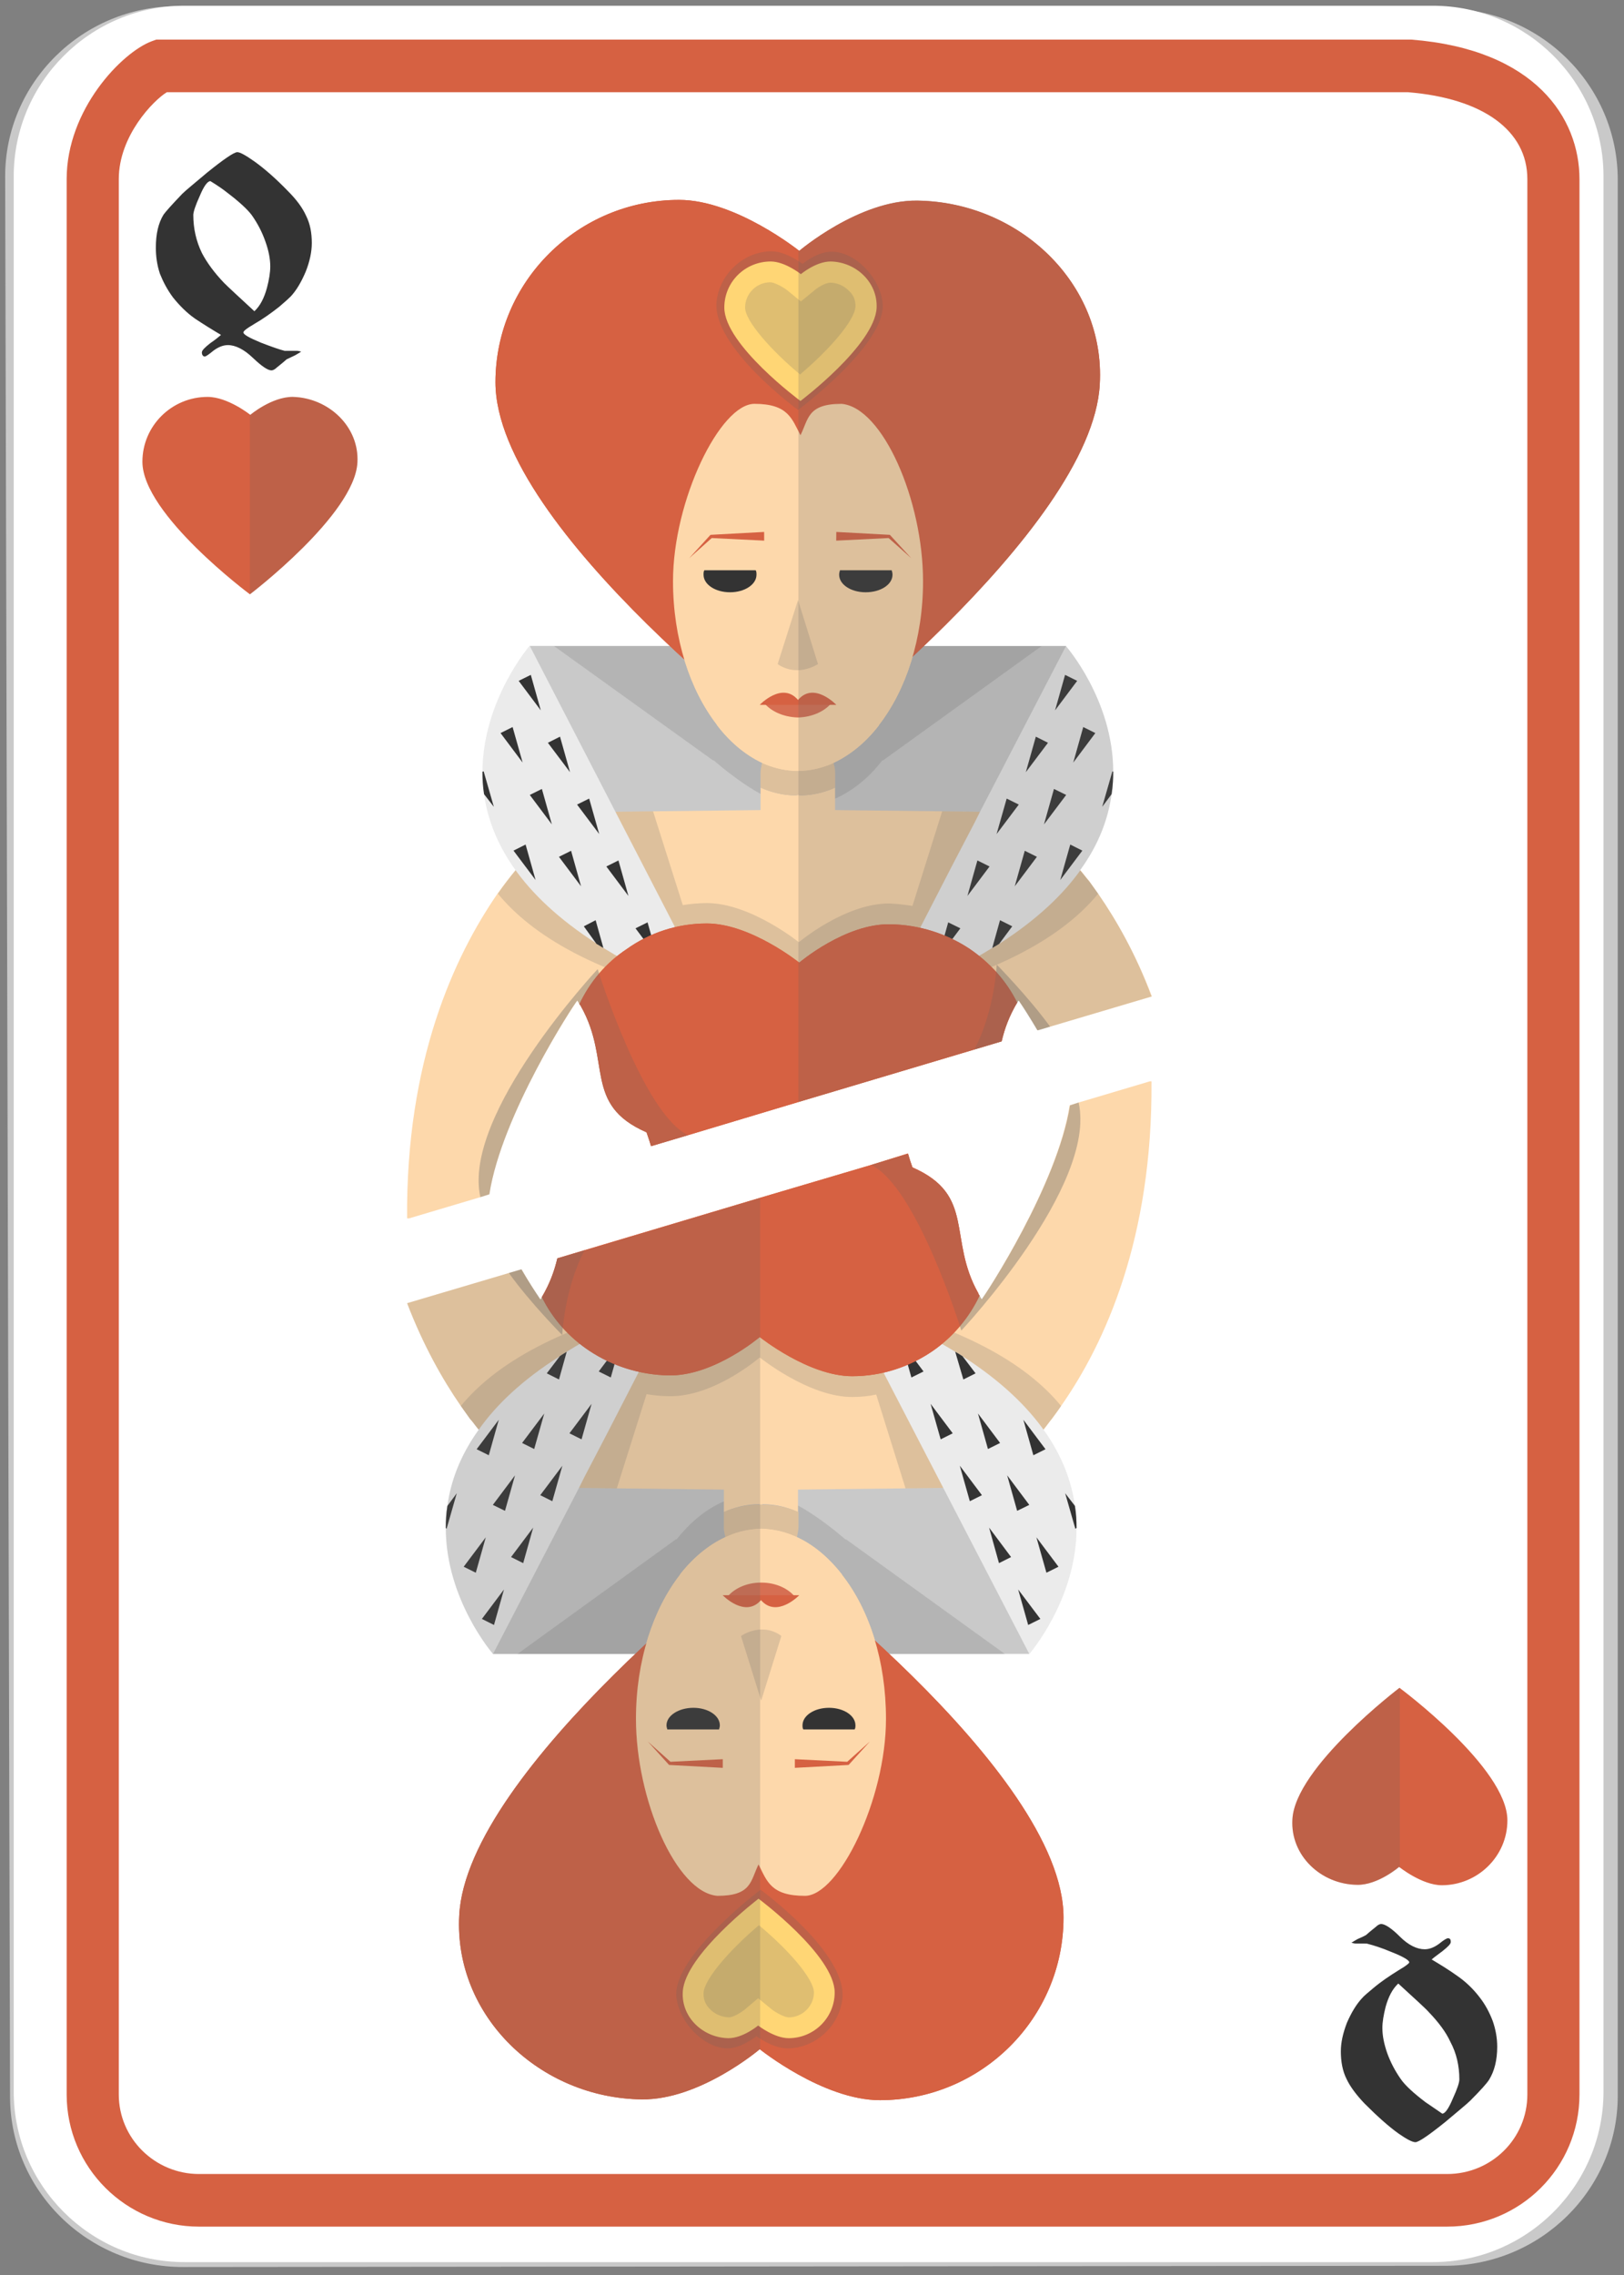 <?xml version="1.0"?>
<svg width="40" height="56" xmlns="http://www.w3.org/2000/svg" xmlns:svg="http://www.w3.org/2000/svg" enable-background="new 0 0 450 450" version="1.1" xml:space="preserve">
 <rect width="100%" height="100%" fill="#808080" stroke="none"/>
 <g class="layer">
  <title>Layer 1</title>
  <g id="svg_955" transform="translate(0.005, 0.019) scale(1.003, 1.004) translate(-0.005, -0.019) translate(-18.879, -0.122) matrix(1, 0, 0, 1, -88.974, -120.827)">
   <g id="svg_956">
    <g id="svg_957">
     <g id="svg_958">
      <path d="m112.36,176.53c-2.34,0.01 -4.25,-1.86 -4.26,-4.16l-0.12,-47.08c-0.01,-2.31 1.9,-4.2 4.25,-4.19l31.11,0.06c2.34,0 4.24,1.88 4.24,4.2l0,46.97c0,2.29 -1.89,4.17 -4.23,4.17l-30.99,0.03z" fill="#C9C9C9" id="svg_959"/>
      <path d="m112.38,176.41c-2.31,0 -4.19,-1.88 -4.19,-4.18l0,-46.96c0,-2.3 1.88,-4.18 4.19,-4.18l30.66,0c2.31,0 4.19,1.88 4.19,4.18l0,46.96c0,2.3 -1.88,4.18 -4.19,4.18l-30.66,0z" fill="#FFFFFF" id="svg_960"/>
      <g id="svg_961">
       <path d="m143.39,175.54l-30.65,0c-1.79,0 -3.25,-1.45 -3.25,-3.24l0,-46.96c0,-1.71 1.36,-3.11 2.09,-3.38l0.11,-0.04l30.82,0c3.05,0.24 4.13,1.93 4.13,3.42l0,46.96c0,1.79 -1.45,3.24 -3.25,3.24zm-31.44,-52.33c-0.33,0.2 -1.18,1.07 -1.18,2.13l0,46.96c0,1.08 0.89,1.95 1.97,1.95l30.65,0c1.09,0 1.97,-0.87 1.97,-1.95l0,-46.96c0,-1.19 -1.09,-1.98 -2.93,-2.13l-30.48,0z" fill="#D66142" id="svg_962"/>
      </g>
      <g id="svg_963">
       <path d="m115.51,126.91c0,0.21 -0.05,0.45 -0.15,0.7c-0.11,0.26 -0.23,0.46 -0.37,0.61c-0.05,0.05 -0.15,0.14 -0.28,0.25c-0.19,0.15 -0.4,0.3 -0.61,0.42c-0.06,0.04 -0.1,0.06 -0.13,0.08c-0.09,0.06 -0.14,0.1 -0.14,0.13c0,0.05 0.14,0.13 0.43,0.25c0.26,0.1 0.46,0.17 0.58,0.2c0.02,0 0.05,0 0.09,0l0.11,0c0.03,0 0.07,0 0.1,0c0.03,0 0.07,0.01 0.11,0.02c-0.03,0.02 -0.08,0.05 -0.15,0.09c-0.07,0.03 -0.14,0.07 -0.21,0.1c-0.1,0.09 -0.18,0.15 -0.24,0.2c-0.05,0.05 -0.1,0.07 -0.13,0.07c-0.09,0 -0.24,-0.1 -0.46,-0.31c-0.21,-0.2 -0.42,-0.31 -0.61,-0.31c-0.12,0 -0.24,0.05 -0.36,0.14c-0.11,0.09 -0.18,0.14 -0.21,0.14c-0.04,0 -0.07,-0.04 -0.07,-0.1c0,-0.05 0.07,-0.12 0.21,-0.23c0.09,-0.06 0.18,-0.13 0.26,-0.2c-0.22,-0.13 -0.43,-0.26 -0.64,-0.4c-0.2,-0.14 -0.38,-0.32 -0.54,-0.52c-0.14,-0.19 -0.24,-0.38 -0.32,-0.58c-0.07,-0.21 -0.1,-0.42 -0.1,-0.64c0,-0.33 0.06,-0.6 0.19,-0.81c0.05,-0.07 0.2,-0.24 0.46,-0.51c0.08,-0.08 0.29,-0.25 0.61,-0.52c0.41,-0.33 0.66,-0.5 0.74,-0.5c0.07,0 0.21,0.08 0.41,0.22c0.24,0.17 0.52,0.41 0.84,0.74c0.2,0.2 0.35,0.4 0.44,0.6c0.1,0.2 0.14,0.42 0.14,0.67zm-1.02,0.57c0,-0.18 -0.04,-0.39 -0.12,-0.61c-0.08,-0.23 -0.19,-0.44 -0.33,-0.64c-0.11,-0.15 -0.32,-0.34 -0.61,-0.56c-0.1,-0.08 -0.23,-0.17 -0.41,-0.28c-0.07,0 -0.16,0.12 -0.26,0.36c-0.11,0.24 -0.16,0.4 -0.16,0.47c0,0.33 0.07,0.64 0.21,0.93c0.12,0.23 0.3,0.48 0.55,0.74c0.1,0.1 0.35,0.33 0.74,0.69c0.14,-0.13 0.24,-0.32 0.31,-0.58c0.05,-0.19 0.08,-0.37 0.08,-0.52z" fill="#333333" id="svg_964"/>
      </g>
      <g id="svg_965">
       <path d="m140.78,171.24c0,-0.21 0.05,-0.44 0.15,-0.7c0.11,-0.25 0.23,-0.45 0.37,-0.6c0.05,-0.06 0.15,-0.14 0.28,-0.25c0.19,-0.16 0.4,-0.3 0.61,-0.43c0.06,-0.04 0.1,-0.06 0.13,-0.08c0.09,-0.06 0.14,-0.1 0.14,-0.12c0,-0.05 -0.15,-0.14 -0.43,-0.25c-0.26,-0.11 -0.46,-0.17 -0.58,-0.2c-0.02,-0.01 -0.05,-0.01 -0.09,-0.01l-0.11,0c-0.03,0 -0.06,0 -0.1,0c-0.03,0 -0.07,-0.01 -0.11,-0.02c0.03,-0.02 0.08,-0.05 0.15,-0.09c0.07,-0.03 0.14,-0.06 0.21,-0.1c0.1,-0.09 0.18,-0.15 0.24,-0.2c0.05,-0.05 0.1,-0.07 0.13,-0.07c0.09,0 0.25,0.1 0.46,0.31c0.21,0.21 0.42,0.31 0.61,0.31c0.12,0 0.24,-0.05 0.36,-0.14c0.11,-0.09 0.18,-0.13 0.21,-0.13c0.05,0 0.07,0.03 0.07,0.09c0,0.05 -0.07,0.12 -0.21,0.23c-0.09,0.07 -0.18,0.13 -0.26,0.2c0.22,0.13 0.43,0.26 0.64,0.41c0.2,0.14 0.38,0.31 0.54,0.52c0.14,0.18 0.24,0.37 0.32,0.58c0.07,0.2 0.11,0.41 0.11,0.63c0,0.33 -0.07,0.6 -0.2,0.81c-0.05,0.08 -0.2,0.25 -0.46,0.51c-0.08,0.08 -0.29,0.25 -0.61,0.52c-0.41,0.33 -0.66,0.5 -0.74,0.5c-0.07,0 -0.21,-0.07 -0.41,-0.21c-0.24,-0.17 -0.52,-0.42 -0.84,-0.74c-0.2,-0.21 -0.35,-0.41 -0.44,-0.6c-0.1,-0.2 -0.14,-0.43 -0.14,-0.68zm1.02,-0.57c0,0.19 0.04,0.39 0.12,0.62c0.08,0.22 0.19,0.43 0.33,0.63c0.11,0.16 0.32,0.35 0.61,0.57c0.1,0.07 0.24,0.16 0.41,0.28c0.07,0 0.16,-0.13 0.26,-0.37c0.11,-0.24 0.16,-0.39 0.16,-0.47c0,-0.33 -0.07,-0.64 -0.22,-0.92c-0.11,-0.24 -0.29,-0.48 -0.54,-0.74c-0.1,-0.11 -0.35,-0.33 -0.74,-0.69c-0.14,0.13 -0.24,0.32 -0.31,0.57c-0.05,0.2 -0.08,0.37 -0.08,0.52z" fill="#333333" id="svg_966"/>
      </g>
     </g>
     <g id="svg_967">
      <g id="svg_968">
       <g id="svg_969">
        <g id="svg_970">
         <g id="svg_971">
          <polygon fill="#C9C9C9" id="svg_972" points="134.032,136.786 133.973,137.622 133.935,138.131 133.779,140.314 133.741,140.825           133.693,141.523 133.693,141.526 133.646,142.169 133.147,142.18 132.913,142.183 132.425,142.195 132.148,142.201           131.812,142.208 131.216,142.219 130.556,142.234 127.45,142.298 127.444,142.298 124.339,142.234 123.679,142.219           123.083,142.208 122.747,142.201 122.47,142.195 122.225,142.189 121.981,142.183 121.745,142.18 121.249,142.169           121.202,141.526 121.202,141.523 121.153,140.825 121.114,140.314 120.96,138.131 120.921,137.622 120.863,136.786                   "/>
          <path d="m133.43,136.79l-3.89,2.8l-0.02,0c-0.33,0.43 -0.73,0.75 -1.16,0.94c-0.27,0.11 -0.56,0.17 -0.85,0.17c-0.02,0 -0.04,0 -0.06,0c0,0 0,0 -0.01,0l0,-3.91l5.99,0z" fill="#616161" id="svg_973" opacity="0.2"/>
          <g id="svg_974">
           <path d="m136.14,145.38l-2.5,0.74l-0.24,0.07l-0.07,0.02c-0.19,-0.33 -0.35,-0.57 -0.42,-0.67c-0.02,-0.04 -0.04,-0.06 -0.05,-0.06c0,0 0,0.01 -0.01,0.01c-0.01,0.02 -0.01,0.03 -0.02,0.04c-0.2,0.34 -0.31,0.65 -0.38,0.95l-0.67,0.2l-4.33,1.29l-2.7,0.8l-0.91,0.28c-0.03,-0.11 -0.07,-0.23 -0.11,-0.34c-1.56,-0.68 -0.85,-1.75 -1.61,-3.09c-0.01,-0.02 -0.02,-0.04 -0.04,-0.05c-0.01,-0.03 -0.03,-0.06 -0.05,-0.09c-0.09,0.11 -1.86,2.8 -2.16,4.75l-0.22,0.07l-1.75,0.52l-0.05,0c-0.03,-3.85 1.15,-6.41 2.22,-7.96c0.08,-0.11 0.15,-0.21 0.23,-0.31c0.07,-0.09 0.14,-0.18 0.21,-0.26l0.01,-0.01c0,0 0,-0.01 0,-0.01c0.05,-0.06 0.1,-0.13 0.16,-0.18c0.05,-0.07 0.1,-0.13 0.15,-0.18c0.13,-0.15 0.26,-0.28 0.37,-0.39l0,0l0,0c0.03,-0.03 0.06,-0.05 0.09,-0.08c0.03,-0.03 0.05,-0.05 0.08,-0.07c0.02,-0.03 0.05,-0.05 0.07,-0.07c0.05,-0.05 0.09,-0.08 0.14,-0.12c0.17,-0.15 0.27,-0.22 0.27,-0.22l0.41,0.1l0.07,0.02l0.16,0.04l0.04,0.01l0.57,-0.03l0.87,-0.03l0.93,-0.04l2.55,-0.1l0,0l2.6,0.11l0.88,0.03l0.87,0.03l0.56,0.03l0.05,-0.01l0.16,-0.04l0.07,-0.02l0.4,-0.1c0,0 0.11,0.07 0.28,0.22c0.04,0.03 0.08,0.07 0.13,0.12c0.03,0.02 0.05,0.04 0.08,0.06c0.02,0.03 0.05,0.05 0.07,0.08c0.03,0.03 0.06,0.05 0.09,0.08l0,0c0.03,0.02 0.05,0.05 0.09,0.08c0.03,0.03 0.06,0.06 0.09,0.1c0.06,0.06 0.13,0.13 0.19,0.21c0.05,0.04 0.09,0.09 0.13,0.14c0.01,0.02 0.02,0.02 0.03,0.04c0.05,0.05 0.1,0.12 0.16,0.18c0,0 0,0.01 0,0.01l0,0c0.07,0.08 0.14,0.18 0.22,0.27c0.07,0.1 0.14,0.2 0.22,0.31c0.45,0.65 0.93,1.49 1.32,2.52z" fill="#FDD8AB" id="svg_975"/>
           <path d="m127.45,143.75l0.57,0l-0.26,2.06c-0.1,0 -0.21,0.01 -0.31,0.01l0,-2.07z" fill="#616161" id="svg_976" opacity="0.2"/>
          </g>
          <g id="svg_977">
           <g id="svg_978">
            <path d="m127.45,136.79l-5.99,0l3.9,2.8l0.02,0c0,0 1.24,1.11 2.01,1.11c0.02,0 0.04,0 0.06,0l0,-3.91z" fill="#616161" id="svg_979" opacity="0.2"/>
            <path d="m127.45,143.75l-0.57,0l0.25,2.06c0.11,0 0.21,0.01 0.32,0.01l0,-2.07z" fill="#616161" id="svg_980" opacity="0.2"/>
           </g>
           <path d="m125.36,145.48c-2.89,-0.64 -4.46,-1.62 -5.28,-2.62c0.6,-0.86 1.17,-1.4 1.5,-1.68l3.78,4.3z" fill="#616161" id="svg_981" opacity="0.2"/>
           <path d="m132.69,141.91c0,0.73 -0.28,1.42 -0.76,2c-0.39,0.49 -0.94,0.92 -1.58,1.24c-0.01,0 -0.01,0 -0.02,0.01c-0.25,0.12 -0.52,0.23 -0.8,0.32c-0.55,0.18 -1.14,0.29 -1.77,0.33c-0.03,0 -0.07,0 -0.1,0c-0.07,0.01 -0.14,0.01 -0.21,0.01c0,0 0,0 0,0c-0.07,0 -0.15,0 -0.21,-0.01c-0.04,0 -0.07,0 -0.11,0c-0.62,-0.04 -1.22,-0.15 -1.76,-0.33c-0.28,-0.09 -0.55,-0.2 -0.8,-0.32c-0.01,-0.01 -0.01,-0.01 -0.02,-0.01c-0.64,-0.32 -1.19,-0.75 -1.58,-1.23c-0.49,-0.59 -0.76,-1.27 -0.76,-2.01c0,-0.53 -0.12,-0.58 0.15,-1.05l1.54,-0.02l2.63,-0.03l0,-0.55c0.28,0.12 0.56,0.19 0.86,0.19c0.02,0 0.04,-0.01 0.06,-0.01c0,0 0,0 0,0c0.02,0 0.04,0.01 0.06,0.01c0.29,0 0.58,-0.07 0.85,-0.19l0,0.55l2.63,0.03l1.54,0.02c0.27,0.47 0.16,0.52 0.16,1.05z" fill="#FDD8AB" id="svg_982"/>
           <path d="m132.53,140.86l-1.54,-0.02l-0.73,2.32c-0.18,-0.03 -0.37,-0.05 -0.56,-0.06c-1.09,-0.01 -2.23,0.95 -2.23,0.95s-1.19,-0.96 -2.26,-0.96c-0.2,0 -0.4,0.02 -0.59,0.05l-0.73,-2.3l-1.53,0.02c-0.27,0.47 -0.16,0.52 -0.16,1.06c0,0.73 0.29,1.41 0.77,1.99c-0.01,0 -0.01,0 -0.01,0.01c0.03,0.04 0.07,0.07 0.11,0.11c0.05,0.06 0.11,0.13 0.17,0.19c0.07,0.07 0.15,0.14 0.23,0.21c0.05,0.04 0.1,0.08 0.15,0.13c0.1,0.08 0.21,0.15 0.32,0.23c0.04,0.02 0.07,0.05 0.11,0.08c0.16,0.1 0.32,0.19 0.49,0.28c0.01,0 0.01,0 0.02,0c0.25,0.12 0.52,0.24 0.8,0.32c0.55,0.18 1.14,0.3 1.77,0.33c0.03,0 0.07,0.01 0.1,0.01c0.07,0 0.14,0 0.21,0c0,0 0,0 0,0c0.08,0 0.15,0 0.21,0c0.04,0 0.07,-0.01 0.11,-0.01c0.62,-0.03 1.22,-0.15 1.76,-0.33c0.29,-0.08 0.55,-0.2 0.8,-0.32c0.01,0 0.02,0 0.02,0c0.17,-0.09 0.34,-0.18 0.5,-0.29c0.03,-0.01 0.05,-0.04 0.08,-0.06c0.12,-0.08 0.24,-0.16 0.35,-0.24c0.05,-0.05 0.1,-0.09 0.16,-0.14c0.07,-0.07 0.15,-0.13 0.22,-0.2c0.06,-0.07 0.12,-0.13 0.18,-0.2c0.03,-0.04 0.07,-0.07 0.1,-0.11c0,0 -0.01,0 -0.01,0c0.48,-0.59 0.76,-1.27 0.76,-2c0,-0.53 0.12,-0.58 -0.15,-1.05z" fill="#616161" id="svg_983" opacity="0.2"/>
           <path d="m128.36,139.9l0,0.36c-0.27,0.12 -0.56,0.19 -0.85,0.19c-0.02,0 -0.05,-0.01 -0.06,-0.01c-0.02,0 -0.04,0.01 -0.06,0.01c-0.3,0 -0.58,-0.07 -0.86,-0.19l0,-0.36c0,-0.08 0.02,-0.15 0.03,-0.21c0.01,-0.05 0.02,-0.1 0.05,-0.14c0.13,-0.32 0.44,-0.54 0.81,-0.54c0.01,0 0.02,0 0.03,0c0.01,0 0.01,0 0.02,0c0.34,0 0.63,0.19 0.78,0.47c0.03,0.06 0.07,0.13 0.08,0.21c0.02,0.06 0.03,0.13 0.03,0.21z" fill="#FDD8AB" id="svg_984"/>
          </g>
          <path d="m128.36,139.9l0,0.36c-0.27,0.12 -0.56,0.19 -0.85,0.19c-0.02,0 -0.05,-0.01 -0.06,-0.01c-0.02,0 -0.04,0.01 -0.06,0.01c-0.3,0 -0.58,-0.07 -0.86,-0.19l0,-0.36c0,-0.08 0.02,-0.15 0.03,-0.21c0.01,-0.05 0.02,-0.1 0.05,-0.14c0.34,0.17 0.65,0.3 0.78,0.3c0.01,0 0.04,0 0.05,0c0,0 0,0 0.01,0c0.02,0 0.04,0 0.06,0c0.11,0 0.41,-0.17 0.74,-0.37c0.03,0.06 0.07,0.13 0.08,0.2c0.02,0.07 0.03,0.14 0.03,0.22z" fill="#616161" id="svg_985" opacity="0.2"/>
          <path d="m134.82,142.86c-0.82,1 -2.4,1.98 -5.29,2.62l1.57,-1.78l0.09,-0.11l1.23,-1.39l0.26,-0.3l0.64,-0.72c0.04,0.04 0.08,0.08 0.13,0.12c0.02,0.02 0.05,0.05 0.07,0.07c0.03,0.02 0.06,0.05 0.09,0.07c0.02,0.03 0.05,0.05 0.08,0.08l0,0l0,0.01c0.03,0.02 0.06,0.05 0.09,0.08c0.03,0.03 0.06,0.06 0.09,0.09c0.06,0.07 0.13,0.14 0.19,0.21c0.05,0.05 0.09,0.09 0.13,0.15c0.01,0 0.02,0.02 0.03,0.02c0.05,0.06 0.1,0.13 0.16,0.19c0,0 0,0.01 0,0.01l0,0l0,0.01c0.07,0.08 0.14,0.17 0.21,0.26c0.08,0.1 0.15,0.2 0.23,0.31z" fill="#616161" id="svg_986" opacity="0.2"/>
          <path d="m135.19,139.87c0,0.18 -0.01,0.36 -0.04,0.55c-0.08,0.59 -0.31,1.23 -0.77,1.86l0,0.01c-0.43,0.6 -1.07,1.21 -1.99,1.8c-0.05,0.03 -0.11,0.07 -0.17,0.1c-0.53,0.33 -1.15,0.65 -1.87,0.96c-0.02,0.01 -0.03,0.01 -0.05,0.02c-0.01,0.01 -0.02,0.01 -0.03,0.02c-0.05,0.01 -0.09,0.03 -0.14,0.05c-0.12,0.05 -0.26,0.11 -0.4,0.16c-0.06,0.03 -0.13,0.05 -0.2,0.08l1.68,-3.26l0.58,-1.11l0.13,-0.26l2.11,-4.06c0,0 1.16,1.32 1.16,3.08z" fill="#EBEBEB" id="svg_987"/>
          <path d="m125.36,145.48c-1.07,-0.41 -1.96,-0.84 -2.69,-1.29c-0.06,-0.03 -0.11,-0.07 -0.17,-0.11c-1.87,-1.2 -2.6,-2.5 -2.76,-3.66c-0.03,-0.19 -0.04,-0.37 -0.04,-0.55c0.01,-1.76 1.16,-3.09 1.16,-3.09l4.5,8.7z" fill="#EBEBEB" id="svg_988"/>
          <g id="svg_989">
           <polygon fill="#333333" id="svg_990" points="121.579,141.956 122.122,142.679 121.877,141.808          "/>
           <polygon fill="#333333" id="svg_991" points="123.459,143.709 124.002,144.433 123.755,143.563          "/>
           <polygon fill="#333333" id="svg_992" points="120.59,137.642 121.133,138.365 120.888,137.495          "/>
           <polygon fill="#333333" id="svg_993" points="121.307,139.16 121.851,139.881 121.605,139.01          "/>
           <polygon fill="#333333" id="svg_994" points="122.024,140.675 122.568,141.398 122.321,140.528          "/>
           <polygon fill="#333333" id="svg_995" points="122.743,142.193 123.285,142.915 123.04,142.045          "/>
           <path d="m122.67,144.19c-0.06,-0.03 -0.11,-0.07 -0.17,-0.1l-0.31,-0.43l0.29,-0.15l0.19,0.68z" fill="#333333" id="svg_996"/>
           <polygon fill="#333333" id="svg_997" points="120.145,138.922 120.687,139.645 120.441,138.774          "/>
           <polygon fill="#333333" id="svg_998" points="120.863,140.439 121.405,141.161 121.16,140.292          "/>
           <path d="m119.98,140.73l-0.24,-0.31c-0.03,-0.19 -0.04,-0.37 -0.04,-0.55l0.03,-0.01l0.25,0.87z" fill="#333333" id="svg_999"/>
           <polygon fill="#333333" id="svg_1000" points="120.463,141.804 121.005,142.524 120.76,141.655          "/>
          </g>
          <g id="svg_1001">
           <polygon fill="#333333" id="svg_1002" points="133.316,141.956 132.772,142.679 133.018,141.808          "/>
           <polygon fill="#333333" id="svg_1003" points="131.436,143.709 130.895,144.433 131.138,143.563          "/>
           <polygon fill="#333333" id="svg_1004" points="134.305,137.642 133.762,138.365 134.008,137.495          "/>
           <polygon fill="#333333" id="svg_1005" points="133.588,139.16 133.044,139.881 133.29,139.01          "/>
           <polygon fill="#333333" id="svg_1006" points="132.871,140.675 132.326,141.398 132.574,140.528          "/>
           <polygon fill="#333333" id="svg_1007" points="132.153,142.193 131.61,142.915 131.855,142.045          "/>
           <path d="m132.22,144.19c0.06,-0.03 0.12,-0.07 0.17,-0.1l0.32,-0.43l-0.3,-0.15l-0.19,0.68z" fill="#333333" id="svg_1008"/>
           <polygon fill="#333333" id="svg_1009" points="134.751,138.922 134.209,139.645 134.454,138.774          "/>
           <polygon fill="#333333" id="svg_1010" points="134.035,140.439 133.49,141.161 133.735,140.292          "/>
           <path d="m135.19,139.87c0,0.18 -0.01,0.36 -0.04,0.55l-0.23,0.31l0.25,-0.87l0.02,0.01z" fill="#333333" id="svg_1011"/>
           <polygon fill="#333333" id="svg_1012" points="134.432,141.804 133.89,142.524 134.135,141.655          "/>
          </g>
         </g>
         <g id="svg_1013">
          <path d="m132.83,145.53c-0.2,0.34 -0.31,0.65 -0.38,0.95l-0.67,0.2l-4.33,1.29l-2.7,0.81l-0.91,0.27c-0.03,-0.11 -0.07,-0.22 -0.11,-0.34c-1.56,-0.68 -0.85,-1.74 -1.61,-3.09c-0.01,-0.02 -0.02,-0.04 -0.04,-0.05c0.26,-0.55 0.66,-1.02 1.16,-1.35c0.56,-0.4 1.24,-0.63 1.97,-0.63c1.07,0 2.27,0.96 2.27,0.96s1.13,-0.96 2.23,-0.94c0.71,0.01 1.39,0.23 1.95,0.6c0.5,0.34 0.91,0.79 1.17,1.32z" fill="#D66142" id="svg_1014"/>
          <path d="m134.86,130.37c-0.19,3.6 -7.41,9.08 -7.41,9.08s-7.43,-5.51 -7.43,-9.13c0,-2.47 2.03,-4.47 4.51,-4.47c1.39,0 2.95,1.25 2.95,1.25s1.47,-1.25 2.9,-1.23c2.49,0.03 4.62,2.02 4.48,4.5z" fill="#D66142" id="svg_1015"/>
          <g id="svg_1016">
           <path d="m124.75,148.78l-0.91,0.27c-0.03,-0.11 -0.07,-0.22 -0.11,-0.34c-1.62,-0.7 -0.8,-1.81 -1.7,-3.23c-0.1,0.11 -1.86,2.81 -2.16,4.75l-0.22,0.07c-0.46,-2.03 2.88,-5.59 2.88,-5.59s1.11,3.55 2.22,4.07z" fill="#616161" id="svg_1017" opacity="0.2"/>
           <path d="m133.64,146.12l-0.23,0.07l-0.08,0.02c-0.19,-0.32 -0.35,-0.57 -0.42,-0.67c-0.02,-0.03 -0.04,-0.06 -0.04,-0.06c-0.23,0.35 -0.35,0.69 -0.42,1l-0.67,0.2c0.5,-0.94 0.55,-2.08 0.55,-2.08s0.77,0.78 1.31,1.52z" fill="#616161" id="svg_1018" opacity="0.2"/>
          </g>
          <path d="m128.52,130.85c-0.84,0 -0.81,0.37 -1.01,0.77c-0.21,-0.4 -0.3,-0.77 -1.13,-0.77c-0.84,0 -2,2.36 -2,4.35c0,1.41 0.42,2.67 1.08,3.52c0,0.01 0,0.01 0.01,0.02c0,0 0,0 0,0l0,0c0.34,0.44 0.74,0.76 1.18,0.95c0.25,0.1 0.52,0.16 0.79,0.16l0,0c0,0 0,0 0.01,0l0,0l0,0c0.27,0 0.54,-0.06 0.79,-0.16c0.44,-0.19 0.85,-0.51 1.19,-0.95l0,0c0,0 0,0 0,0c0,0 0.01,-0.01 0.01,-0.02c0.66,-0.85 1.08,-2.11 1.08,-3.52c0,-1.99 -0.99,-4.26 -2,-4.35z" fill="#FDD8AB" id="svg_1019"/>
          <g id="svg_1020">
           <g id="svg_1021">
            <path d="m125.15,134.93c-0.02,0.03 -0.02,0.07 -0.02,0.11c0,0.24 0.29,0.43 0.65,0.43c0.36,0 0.65,-0.19 0.65,-0.43c0,-0.04 0,-0.08 -0.02,-0.11l-1.26,0z" fill="#333333" id="svg_1022"/>
           </g>
           <g id="svg_1023">
            <path d="m129.75,134.93c0.01,0.03 0.02,0.07 0.02,0.11c0,0.24 -0.29,0.43 -0.66,0.43c-0.36,0 -0.65,-0.19 -0.65,-0.43c0,-0.04 0.01,-0.08 0.02,-0.11l1.27,0z" fill="#333333" id="svg_1024"/>
           </g>
           <g id="svg_1025">
            <path d="m128.3,138.15l-0.85,0l0,0l-0.86,0c0.17,0.23 0.49,0.38 0.86,0.39l0,0c0,0 0,0 0,0l0,0l0,0c0.36,-0.01 0.68,-0.16 0.85,-0.39z" fill="#D66F53" id="svg_1026"/>
            <path d="m127.45,138.11c-0.39,-0.46 -0.94,0.12 -0.94,0.12l0.94,0l0,0l0.94,0c0,0 -0.55,-0.58 -0.94,-0.12z" fill="#D66142" id="svg_1027"/>
           </g>
           <path d="m127.45,135.66l0,-0.02l0,0.01l0,-0.01l0,0.02l-0.5,1.57c0,0 0.18,0.15 0.48,0.15c0.29,0 0.51,-0.15 0.51,-0.15l-0.49,-1.57z" fill="#616161" id="svg_1028" opacity="0.2"/>
           <polygon fill="#D66142" id="svg_1029" points="128.39,133.991 129.688,134.061 129.706,134.063 129.716,134.073 130.232,134.636            129.661,134.128 129.688,134.14 128.388,134.204          "/>
           <polygon fill="#D66142" id="svg_1030" points="126.619,134.204 125.32,134.14 125.345,134.128 124.776,134.636 125.29,134.073            125.302,134.063 125.318,134.061 126.618,133.991          "/>
          </g>
         </g>
         <g id="svg_1031">
          <path d="m132.83,145.53c-0.2,0.34 -0.31,0.65 -0.38,0.95l-0.67,0.2l-4.33,1.29l-2.7,0.81l-0.91,0.27c-0.03,-0.11 -0.07,-0.22 -0.11,-0.34c-1.56,-0.68 -0.85,-1.74 -1.61,-3.09c-0.01,-0.02 -0.02,-0.04 -0.04,-0.05c0.26,-0.55 0.66,-1.02 1.16,-1.35c0.56,-0.4 1.24,-0.63 1.97,-0.63c1.07,0 2.27,0.96 2.27,0.96s1.13,-0.96 2.23,-0.94c0.71,0.01 1.39,0.23 1.95,0.6c0.5,0.34 0.91,0.79 1.17,1.32z" fill="#D66142" id="svg_1032"/>
          <path d="m134.86,130.37c-0.19,3.6 -7.41,9.08 -7.41,9.08s-7.43,-5.51 -7.43,-9.13c0,-2.47 2.03,-4.47 4.51,-4.47c1.39,0 2.95,1.25 2.95,1.25s1.47,-1.25 2.9,-1.23c2.49,0.03 4.62,2.02 4.48,4.5z" fill="#D66142" id="svg_1033"/>
          <g id="svg_1034">
           <path d="m124.75,148.78l-0.91,0.27c-0.03,-0.11 -0.07,-0.22 -0.11,-0.34c-1.62,-0.7 -0.8,-1.81 -1.7,-3.23c-0.1,0.11 -1.86,2.81 -2.16,4.75l-0.22,0.07c-0.46,-2.03 2.88,-5.59 2.88,-5.59s1.11,3.55 2.22,4.07z" fill="#616161" id="svg_1035" opacity="0.2"/>
           <path d="m133.64,146.12l-0.23,0.07l-0.08,0.02c-0.19,-0.32 -0.35,-0.57 -0.42,-0.67c-0.02,-0.03 -0.04,-0.06 -0.04,-0.06c-0.23,0.35 -0.35,0.69 -0.42,1l-0.67,0.2c0.5,-0.94 0.55,-2.08 0.55,-2.08s0.77,0.78 1.31,1.52z" fill="#616161" id="svg_1036" opacity="0.2"/>
          </g>
          <path d="m128.52,130.85c-0.84,0 -0.81,0.37 -1.01,0.77c-0.21,-0.4 -0.3,-0.77 -1.13,-0.77c-0.84,0 -2,2.36 -2,4.35c0,1.41 0.42,2.67 1.08,3.52c0,0.01 0,0.01 0.01,0.02c0,0 0,0 0,0l0,0c0.34,0.44 0.74,0.76 1.18,0.95c0.25,0.1 0.52,0.16 0.79,0.16l0,0c0,0 0,0 0.01,0l0,0l0,0c0.27,0 0.54,-0.06 0.79,-0.16c0.44,-0.19 0.85,-0.51 1.19,-0.95l0,0c0,0 0,0 0,0c0,0 0.01,-0.01 0.01,-0.02c0.66,-0.85 1.08,-2.11 1.08,-3.52c0,-1.99 -0.99,-4.26 -2,-4.35z" fill="#FDD8AB" id="svg_1037"/>
          <g id="svg_1038">
           <g id="svg_1039">
            <path d="m125.15,134.93c-0.02,0.03 -0.02,0.07 -0.02,0.11c0,0.24 0.29,0.43 0.65,0.43c0.36,0 0.65,-0.19 0.65,-0.43c0,-0.04 0,-0.08 -0.02,-0.11l-1.26,0z" fill="#333333" id="svg_1040"/>
           </g>
           <g id="svg_1041">
            <path d="m129.75,134.93c0.01,0.03 0.02,0.07 0.02,0.11c0,0.24 -0.29,0.43 -0.66,0.43c-0.36,0 -0.65,-0.19 -0.65,-0.43c0,-0.04 0.01,-0.08 0.02,-0.11l1.27,0z" fill="#333333" id="svg_1042"/>
           </g>
           <g id="svg_1043">
            <path d="m128.3,138.15l-0.85,0l0,0l-0.86,0c0.17,0.23 0.49,0.38 0.86,0.39l0,0c0,0 0,0 0,0l0,0l0,0c0.36,-0.01 0.68,-0.16 0.85,-0.39z" fill="#D66F53" id="svg_1044"/>
            <path d="m127.45,138.11c-0.39,-0.46 -0.94,0.12 -0.94,0.12l0.94,0l0,0l0.94,0c0,0 -0.55,-0.58 -0.94,-0.12z" fill="#D66142" id="svg_1045"/>
           </g>
           <path d="m127.45,135.66l0,-0.02l0,0.01l0,-0.01l0,0.02l-0.5,1.57c0,0 0.18,0.15 0.48,0.15c0.29,0 0.51,-0.15 0.51,-0.15l-0.49,-1.57z" fill="#616161" id="svg_1046" opacity="0.2"/>
           <polygon fill="#D66142" id="svg_1047" points="128.39,133.991 129.688,134.061 129.706,134.063 129.716,134.073 130.232,134.636            129.661,134.128 129.688,134.14 128.388,134.204          "/>
           <polygon fill="#D66142" id="svg_1048" points="126.619,134.204 125.32,134.14 125.345,134.128 124.776,134.636 125.29,134.073            125.302,134.063 125.318,134.061 126.618,133.991          "/>
          </g>
         </g>
        </g>
        <path d="m128.35,130.88c0.05,-0.02 0.11,-0.03 0.17,-0.03c-0.06,0 -0.12,0.02 -0.17,0.03z" fill="#616161" id="svg_1049" opacity="0.2"/>
        <path d="m127.89,131.09c0,-0.01 0.01,-0.01 0.02,-0.02c-0.01,0.01 -0.02,0.01 -0.02,0.02z" fill="#616161" id="svg_1050" opacity="0.2"/>
        <path d="m128.03,131c0.01,-0.01 0.02,-0.01 0.03,-0.02c-0.01,0.01 -0.02,0.01 -0.03,0.02z" fill="#616161" id="svg_1051" opacity="0.2"/>
        <path d="m128.18,130.93c0.02,-0.01 0.04,-0.01 0.06,-0.02c-0.02,0.01 -0.04,0.01 -0.06,0.02z" fill="#616161" id="svg_1052" opacity="0.2"/>
        <g id="svg_1053">
         <path d="m129.53,128.41c0.06,1 -2.08,2.59 -2.08,2.59s-2.12,-1.55 -2,-2.66c0.08,-0.7 0.69,-1.23 1.35,-1.23c0.36,0 0.76,0.31 0.76,0.31s0.37,-0.31 0.72,-0.3c0.59,0 1.21,0.67 1.25,1.29z" fill="#616161" id="svg_1054" opacity="0.2"/>
         <path d="m129.38,128.5c-0.05,0.91 -1.87,2.28 -1.87,2.28s-1.87,-1.38 -1.87,-2.29c0,-0.63 0.51,-1.13 1.14,-1.13c0.35,0 0.74,0.31 0.74,0.31s0.37,-0.31 0.73,-0.31c0.62,0.01 1.16,0.51 1.13,1.14z" fill="#FFD675" id="svg_1055"/>
         <path d="m127.5,130.13c-0.7,-0.58 -1.35,-1.31 -1.35,-1.64c0,-0.34 0.28,-0.62 0.62,-0.62c0.1,0 0.32,0.12 0.42,0.2l0.33,0.27l0.33,-0.27c0.09,-0.08 0.28,-0.19 0.39,-0.19c0.18,0 0.35,0.08 0.47,0.21c0.08,0.07 0.16,0.2 0.15,0.38c-0.02,0.35 -0.67,1.08 -1.36,1.66z" fill="#616161" id="svg_1056" opacity="0.2"/>
        </g>
        <path d="m134.82,142.86c-0.08,-0.11 -0.15,-0.21 -0.22,-0.31c-0.03,-0.03 -0.05,-0.06 -0.08,-0.09c-0.05,-0.06 -0.09,-0.12 -0.14,-0.17l0,-0.01c0.46,-0.63 0.69,-1.27 0.77,-1.86c0.03,-0.19 0.04,-0.37 0.04,-0.55c0,-1.76 -1.16,-3.08 -1.16,-3.08l-3.49,0c1.99,-1.89 4.22,-4.44 4.32,-6.42c0.14,-2.48 -1.99,-4.47 -4.48,-4.51c-1.43,-0.02 -2.9,1.24 -2.9,1.24s-0.01,-0.01 -0.02,-0.01l0,20.88l4.32,-1.29l0.54,-0.16l0.13,-0.04l0,0l0,0c0,-0.01 0,-0.02 0.01,-0.04c0.07,-0.3 0.19,-0.62 0.4,-0.96c0,0 0.01,0 0.01,0.01c0.01,0.01 0.02,0.02 0.04,0.05c0.07,0.1 0.22,0.35 0.42,0.67l0,0l0.01,0l0.06,-0.02l0.1,-0.03l0.14,-0.04l2.49,-0.74c-0.38,-1.03 -0.86,-1.87 -1.31,-2.52z" fill="#616161" id="svg_1057" opacity="0.2"/>
       </g>
      </g>
      <g id="svg_1058">
       <g id="svg_1059">
        <g id="svg_1060">
         <g id="svg_1061">
          <polygon fill="#C9C9C9" id="svg_1062" points="119.957,161.498 120.017,160.662 120.058,160.151 120.21,157.969 120.25,157.458           120.297,156.761 120.297,156.757 120.345,156.115 120.842,156.104 121.077,156.1 121.566,156.088 121.841,156.083           122.179,156.077 122.775,156.064 123.434,156.049 126.539,155.985 126.546,155.985 129.651,156.049 130.311,156.064           130.908,156.077 131.244,156.083 131.52,156.088 131.765,156.094 132.01,156.1 132.245,156.104 132.742,156.115           132.789,156.757 132.789,156.761 132.836,157.458 132.874,157.969 133.032,160.151 133.068,160.662 133.129,161.498                   "/>
          <path d="m120.56,161.5l3.89,-2.81l0.02,0c0.33,-0.42 0.73,-0.75 1.16,-0.93c0.27,-0.12 0.56,-0.18 0.85,-0.18c0.02,0 0.04,0 0.06,0c0,0 0,0 0.01,0l0,3.92l-5.99,0z" fill="#616161" id="svg_1063" opacity="0.2"/>
          <g id="svg_1064">
           <path d="m117.85,152.9l2.5,-0.74l0.24,-0.07l0.07,-0.02c0.19,0.33 0.35,0.57 0.42,0.68c0.03,0.03 0.04,0.05 0.05,0.06c0,-0.01 0,-0.02 0.01,-0.02c0.01,-0.01 0.01,-0.02 0.02,-0.04c0.2,-0.33 0.31,-0.65 0.38,-0.94l0.67,-0.2l4.33,-1.3l2.7,-0.8l0.91,-0.28c0.03,0.11 0.07,0.23 0.11,0.35c1.56,0.67 0.85,1.74 1.61,3.09c0.01,0.01 0.02,0.03 0.04,0.05c0.01,0.03 0.03,0.06 0.05,0.09c0.09,-0.12 1.86,-2.81 2.16,-4.76l0.22,-0.07l1.75,-0.52l0.04,0c0.03,3.85 -1.14,6.42 -2.22,7.96c-0.07,0.11 -0.15,0.21 -0.22,0.31c-0.08,0.09 -0.14,0.19 -0.21,0.27l-0.01,0c0,0 0,0.01 0,0.01c-0.05,0.06 -0.1,0.13 -0.16,0.18c-0.05,0.07 -0.1,0.13 -0.15,0.18c-0.14,0.15 -0.26,0.28 -0.37,0.39l0,0l0,0c-0.03,0.03 -0.06,0.05 -0.09,0.08c-0.03,0.03 -0.05,0.06 -0.08,0.08c-0.02,0.02 -0.05,0.04 -0.07,0.06c-0.05,0.05 -0.09,0.09 -0.14,0.12c-0.17,0.15 -0.27,0.22 -0.27,0.22l-0.41,-0.1l-0.07,-0.02l-0.16,-0.04l-0.05,-0.01l-0.56,0.03l-0.87,0.03l-0.93,0.04l-2.54,0.1l-0.01,0l-2.6,-0.1l-0.87,-0.04l-0.88,-0.03l-0.56,-0.03l-0.05,0.01l-0.15,0.04l-0.08,0.02l-0.4,0.1c0,0 -0.11,-0.07 -0.28,-0.22c-0.04,-0.03 -0.08,-0.07 -0.14,-0.11c-0.02,-0.03 -0.04,-0.05 -0.07,-0.07c-0.02,-0.02 -0.05,-0.05 -0.07,-0.08c-0.04,-0.03 -0.06,-0.05 -0.09,-0.08l-0.01,0c-0.02,-0.02 -0.05,-0.05 -0.08,-0.08c-0.03,-0.03 -0.06,-0.06 -0.09,-0.1c-0.06,-0.06 -0.13,-0.13 -0.19,-0.21c-0.05,-0.04 -0.09,-0.09 -0.14,-0.14c-0.01,-0.01 -0.01,-0.02 -0.02,-0.04c-0.05,-0.05 -0.1,-0.12 -0.16,-0.18c0,0 0,0 0,-0.01l0,0c-0.07,-0.08 -0.14,-0.18 -0.22,-0.27c-0.07,-0.1 -0.14,-0.2 -0.22,-0.31c-0.45,-0.65 -0.92,-1.48 -1.32,-2.52z" fill="#FDD8AB" id="svg_1065"/>
           <path d="m126.55,154.54l-0.58,0l0.26,-2.06c0.1,-0.01 0.21,-0.01 0.32,-0.01l0,2.07z" fill="#616161" id="svg_1066" opacity="0.2"/>
          </g>
          <g id="svg_1067">
           <g id="svg_1068">
            <path d="m126.54,161.5l5.99,0l-3.9,-2.81l-0.02,0c0,0 -1.24,-1.11 -2.01,-1.11c-0.02,0 -0.04,0 -0.06,0l0,3.92z" fill="#616161" id="svg_1069" opacity="0.2"/>
            <path d="m126.54,154.54l0.57,0l-0.25,-2.06c-0.11,-0.01 -0.21,-0.01 -0.32,-0.01l0,2.07z" fill="#616161" id="svg_1070" opacity="0.2"/>
           </g>
           <path d="m128.62,152.81c2.9,0.63 4.47,1.61 5.29,2.61c-0.6,0.86 -1.17,1.41 -1.49,1.68l-3.8,-4.29z" fill="#616161" id="svg_1071" opacity="0.2"/>
           <path d="m121.31,156.37c0,-0.73 0.27,-1.41 0.75,-2c0.4,-0.49 0.94,-0.92 1.58,-1.24c0.01,0 0.01,0 0.02,0c0.25,-0.12 0.52,-0.23 0.8,-0.32c0.55,-0.18 1.14,-0.3 1.77,-0.34c0.03,0 0.07,0 0.1,0c0.07,0 0.14,0 0.21,0c0,0 0,0 0,0c0.07,0 0.15,0 0.21,0c0.04,0 0.07,0 0.11,0c0.62,0.04 1.22,0.16 1.76,0.34c0.28,0.09 0.55,0.2 0.8,0.32c0.01,0 0.01,0 0.02,0c0.64,0.32 1.19,0.75 1.58,1.24c0.49,0.58 0.76,1.27 0.76,2c0,0.54 0.11,0.58 -0.15,1.05l-1.54,0.02l-2.64,0.03l0,0.55c-0.27,-0.12 -0.55,-0.19 -0.85,-0.19c-0.02,0 -0.04,0.01 -0.06,0.01c0,0 0,0 0,0c-0.02,0 -0.04,-0.01 -0.06,-0.01c-0.29,0 -0.58,0.07 -0.85,0.19l0,-0.55l-2.64,-0.03l-1.54,-0.02c-0.26,-0.47 -0.14,-0.51 -0.14,-1.05z" fill="#FDD8AB" id="svg_1072"/>
           <path d="m121.46,157.42l1.54,0.02l0.73,-2.31c0.18,0.03 0.37,0.05 0.56,0.05c1.1,0.02 2.22,-0.95 2.22,-0.95s1.2,0.97 2.27,0.97c0.2,0 0.4,-0.02 0.59,-0.06l0.72,2.3l1.54,-0.02c0.27,-0.47 0.15,-0.51 0.15,-1.05c0,-0.74 -0.28,-1.42 -0.76,-2c0,0 0.01,0 0.01,0c-0.04,-0.04 -0.08,-0.08 -0.11,-0.12c-0.06,-0.06 -0.11,-0.13 -0.17,-0.19c-0.07,-0.07 -0.15,-0.14 -0.23,-0.21c-0.05,-0.04 -0.1,-0.09 -0.15,-0.13c-0.1,-0.08 -0.21,-0.15 -0.32,-0.23c-0.04,-0.02 -0.08,-0.05 -0.12,-0.08c-0.15,-0.1 -0.32,-0.19 -0.49,-0.28c0,0 0,0 -0.01,0c-0.25,-0.12 -0.52,-0.24 -0.8,-0.33c-0.55,-0.18 -1.14,-0.29 -1.77,-0.33c-0.03,0 -0.07,0 -0.1,0c-0.07,0 -0.14,0 -0.21,0c0,0 0,0 -0.01,0c-0.07,0 -0.14,0 -0.21,0c-0.03,0 -0.06,0 -0.1,0c-0.62,0.04 -1.22,0.15 -1.77,0.33c-0.28,0.1 -0.54,0.21 -0.8,0.33c0,0 -0.01,0 -0.01,0c-0.17,0.09 -0.34,0.19 -0.5,0.28c-0.03,0.03 -0.06,0.05 -0.09,0.07c-0.12,0.08 -0.23,0.16 -0.34,0.24c-0.06,0.05 -0.1,0.09 -0.16,0.14c-0.07,0.07 -0.15,0.13 -0.22,0.2c-0.06,0.07 -0.12,0.13 -0.18,0.2c-0.03,0.04 -0.07,0.07 -0.1,0.11c0,0 0,0 0,0c-0.47,0.59 -0.75,1.27 -0.75,2c0,0.54 -0.12,0.58 0.15,1.05z" fill="#616161" id="svg_1073" opacity="0.2"/>
           <path d="m125.63,158.39l0,-0.37c0.27,-0.12 0.56,-0.18 0.85,-0.18c0.02,0 0.04,0 0.06,0c0.02,0 0.04,0 0.06,0c0.3,0 0.58,0.06 0.86,0.18l0,0.37c0,0.07 -0.02,0.14 -0.03,0.21c-0.01,0.05 -0.02,0.09 -0.05,0.14c-0.13,0.31 -0.45,0.53 -0.81,0.53c-0.01,0 -0.02,0 -0.03,0c-0.01,0 -0.01,0 -0.02,0c-0.34,0 -0.63,-0.19 -0.78,-0.46c-0.04,-0.07 -0.07,-0.14 -0.08,-0.21c-0.02,-0.07 -0.03,-0.14 -0.03,-0.21z" fill="#FDD8AB" id="svg_1074"/>
          </g>
          <path d="m125.63,158.39l0,-0.37c0.27,-0.12 0.56,-0.18 0.85,-0.18c0.02,0 0.04,0 0.06,0c0.02,0 0.04,0 0.06,0c0.3,0 0.58,0.06 0.86,0.18l0,0.37c0,0.07 -0.02,0.14 -0.03,0.21c-0.01,0.05 -0.02,0.09 -0.05,0.14c-0.34,-0.17 -0.65,-0.31 -0.78,-0.31c-0.02,0 -0.04,0 -0.05,0c0,0 0,0 -0.01,0c-0.02,0 -0.04,0 -0.06,0c-0.11,0 -0.41,0.17 -0.74,0.38c-0.04,-0.07 -0.07,-0.14 -0.08,-0.21c-0.02,-0.07 -0.03,-0.14 -0.03,-0.21z" fill="#616161" id="svg_1075" opacity="0.2"/>
          <path d="m119.17,155.42c0.82,-1 2.4,-1.98 5.29,-2.62l-1.57,1.79l-0.1,0.1l-1.23,1.4l-0.26,0.29l-0.63,0.72c-0.04,-0.04 -0.09,-0.07 -0.13,-0.12c-0.03,-0.02 -0.05,-0.04 -0.08,-0.06c-0.02,-0.03 -0.05,-0.05 -0.08,-0.08c-0.03,-0.02 -0.05,-0.05 -0.08,-0.08l0,0l0,0c-0.03,-0.03 -0.06,-0.05 -0.09,-0.09c-0.03,-0.03 -0.06,-0.06 -0.09,-0.09c-0.06,-0.06 -0.13,-0.13 -0.19,-0.21c-0.05,-0.04 -0.09,-0.09 -0.13,-0.14c-0.01,-0.01 -0.02,-0.02 -0.03,-0.03c-0.05,-0.06 -0.1,-0.12 -0.16,-0.19c0,0 0,-0.01 0,-0.01l-0.01,0l0,0c-0.07,-0.09 -0.13,-0.18 -0.21,-0.27c-0.07,-0.1 -0.14,-0.2 -0.22,-0.31z" fill="#616161" id="svg_1076" opacity="0.2"/>
          <path d="m118.8,158.41c0,-0.18 0.01,-0.36 0.04,-0.54c0.08,-0.6 0.31,-1.23 0.77,-1.87l0,0c0.43,-0.61 1.07,-1.22 1.99,-1.8c0.05,-0.04 0.11,-0.07 0.17,-0.11c0.53,-0.33 1.15,-0.65 1.87,-0.96c0.02,0 0.03,-0.01 0.05,-0.02c0.01,0 0.02,-0.01 0.04,-0.01c0.04,-0.02 0.08,-0.04 0.12,-0.05c0.13,-0.06 0.27,-0.11 0.4,-0.17c0.07,-0.02 0.14,-0.05 0.21,-0.08l-1.68,3.26l-0.58,1.11l-0.13,0.26l-2.11,4.07c0,0 -1.16,-1.33 -1.16,-3.09z" fill="#EBEBEB" id="svg_1077"/>
          <path d="m128.62,152.81c1.08,0.4 1.97,0.84 2.69,1.28c0.07,0.04 0.12,0.07 0.18,0.11c1.87,1.2 2.6,2.5 2.76,3.67c0.03,0.18 0.04,0.36 0.04,0.54c0,1.76 -1.16,3.09 -1.16,3.09l-4.51,-8.69z" fill="#EBEBEB" id="svg_1078"/>
          <g id="svg_1079">
           <polygon fill="#333333" id="svg_1080" points="132.412,156.327 131.869,155.605 132.114,156.475          "/>
           <polygon fill="#333333" id="svg_1081" points="130.532,154.574 129.989,153.851 130.234,154.721          "/>
           <polygon fill="#333333" id="svg_1082" points="133.401,160.641 132.856,159.919 133.102,160.789          "/>
           <polygon fill="#333333" id="svg_1083" points="132.682,159.124 132.142,158.402 132.385,159.273          "/>
           <polygon fill="#333333" id="svg_1084" points="131.966,157.607 131.423,156.885 131.669,157.755          "/>
           <polygon fill="#333333" id="svg_1085" points="131.249,156.09 130.706,155.368 130.953,156.238          "/>
           <path d="m131.31,154.09c0.07,0.04 0.12,0.07 0.18,0.11l0.32,0.42l-0.3,0.15l-0.2,-0.68z" fill="#333333" id="svg_1086"/>
           <polygon fill="#333333" id="svg_1087" points="133.846,159.361 133.304,158.64 133.55,159.508          "/>
           <polygon fill="#333333" id="svg_1088" points="133.129,157.845 132.586,157.121 132.831,157.991          "/>
           <path d="m134.01,157.56l0.24,0.31c0.03,0.18 0.04,0.36 0.04,0.54l-0.03,0.02l-0.25,-0.87z" fill="#333333" id="svg_1089"/>
           <polygon fill="#333333" id="svg_1090" points="133.527,156.48 132.984,155.758 133.229,156.628          "/>
          </g>
          <g id="svg_1091">
           <polygon fill="#333333" id="svg_1092" points="120.674,156.327 121.218,155.605 120.971,156.475          "/>
           <polygon fill="#333333" id="svg_1093" points="122.556,154.574 123.098,153.851 122.852,154.721          "/>
           <polygon fill="#333333" id="svg_1094" points="119.687,160.641 120.229,159.919 119.984,160.789          "/>
           <polygon fill="#333333" id="svg_1095" points="120.403,159.124 120.946,158.402 120.701,159.273          "/>
           <polygon fill="#333333" id="svg_1096" points="121.12,157.607 121.663,156.885 121.416,157.755          "/>
           <polygon fill="#333333" id="svg_1097" points="121.837,156.09 122.38,155.368 122.134,156.238          "/>
           <path d="m121.77,154.09c-0.06,0.04 -0.12,0.07 -0.17,0.11l-0.32,0.42l0.3,0.15l0.19,-0.68z" fill="#333333" id="svg_1098"/>
           <polygon fill="#333333" id="svg_1099" points="119.24,159.361 119.782,158.64 119.537,159.508          "/>
           <polygon fill="#333333" id="svg_1100" points="119.956,157.845 120.5,157.121 120.254,157.991          "/>
           <path d="m118.8,158.41c0,-0.18 0.01,-0.36 0.04,-0.54l0.23,-0.31l-0.25,0.87l-0.02,-0.02z" fill="#333333" id="svg_1101"/>
           <polygon fill="#333333" id="svg_1102" points="119.558,156.48 120.101,155.758 119.856,156.628          "/>
          </g>
         </g>
         <g id="svg_1103">
          <path d="m121.16,152.75c0.2,-0.34 0.31,-0.65 0.38,-0.95l0.67,-0.2l4.33,-1.29l2.71,-0.8l0.9,-0.28c0.03,0.11 0.07,0.23 0.11,0.34c1.56,0.68 0.86,1.75 1.62,3.09c0,0.02 0.01,0.04 0.03,0.05c-0.26,0.55 -0.66,1.02 -1.15,1.36c-0.57,0.39 -1.25,0.62 -1.98,0.62c-1.07,0 -2.27,-0.96 -2.27,-0.96s-1.13,0.96 -2.23,0.94c-0.71,-0.01 -1.39,-0.23 -1.95,-0.6c-0.5,-0.33 -0.91,-0.79 -1.17,-1.32z" fill="#D66142" id="svg_1104"/>
          <path d="m119.13,167.91c0.19,-3.6 7.42,-9.07 7.42,-9.07s7.42,5.51 7.42,9.12c0,2.48 -2.03,4.48 -4.51,4.48c-1.39,0 -2.95,-1.25 -2.95,-1.25s-1.47,1.25 -2.9,1.23c-2.49,-0.03 -4.61,-2.03 -4.48,-4.51z" fill="#D66142" id="svg_1105"/>
          <g id="svg_1106">
           <path d="m129.24,149.51l0.91,-0.27c0.03,0.1 0.07,0.22 0.11,0.34c1.62,0.69 0.8,1.81 1.7,3.22c0.1,-0.11 1.86,-2.8 2.17,-4.75l0.21,-0.07c0.46,2.04 -2.88,5.59 -2.88,5.59s-1.1,-3.55 -2.22,-4.06z" fill="#616161" id="svg_1107" opacity="0.2"/>
           <path d="m120.35,152.16l0.24,-0.07l0.07,-0.02c0.19,0.33 0.35,0.57 0.42,0.67c0.02,0.04 0.04,0.06 0.05,0.07c0.22,-0.36 0.34,-0.69 0.41,-1.01l0.67,-0.2c-0.5,0.94 -0.55,2.08 -0.55,2.08s-0.77,-0.77 -1.31,-1.52z" fill="#616161" id="svg_1108" opacity="0.2"/>
          </g>
          <path d="m125.47,167.43c0.84,0 0.81,-0.36 1.01,-0.77c0.21,0.41 0.3,0.77 1.14,0.77c0.83,0 1.99,-2.36 1.99,-4.34c0,-1.42 -0.41,-2.68 -1.08,-3.53c0,-0.01 0,-0.01 -0.01,-0.02c0,0 0,0 0,0l0,0c-0.34,-0.43 -0.74,-0.76 -1.18,-0.94c-0.26,-0.11 -0.52,-0.16 -0.79,-0.17l0,0c-0.01,0 -0.01,0 -0.01,0c0,0 0,0 0,0l0,0c-0.27,0.01 -0.54,0.06 -0.79,0.17c-0.44,0.18 -0.85,0.51 -1.19,0.94l0,0c0,0 0,0 0,0c0,0.01 -0.01,0.01 -0.01,0.02c-0.66,0.85 -1.08,2.11 -1.08,3.53c0,1.98 0.99,4.26 2,4.34z" fill="#FDD8AB" id="svg_1109"/>
          <g id="svg_1110">
           <g id="svg_1111">
            <path d="m128.84,163.35c0.02,-0.03 0.02,-0.07 0.02,-0.1c0,-0.24 -0.29,-0.43 -0.65,-0.43c-0.36,0 -0.65,0.19 -0.65,0.43c0,0.03 0,0.07 0.02,0.1l1.26,0z" fill="#333333" id="svg_1112"/>
           </g>
           <g id="svg_1113">
            <path d="m124.24,163.35c-0.01,-0.03 -0.02,-0.07 -0.02,-0.1c0,-0.24 0.3,-0.43 0.66,-0.43c0.36,0 0.65,0.19 0.65,0.43c0,0.03 -0.01,0.07 -0.02,0.1l-1.27,0z" fill="#333333" id="svg_1114"/>
           </g>
           <g id="svg_1115">
            <path d="m125.69,160.13l0.85,0l0.01,0l0.85,0c-0.17,-0.23 -0.49,-0.38 -0.85,-0.38l0,0c-0.01,0 -0.01,0 -0.01,0c0,0 0,0 0,0l0,0c-0.36,0 -0.68,0.15 -0.85,0.38z" fill="#D66F53" id="svg_1116"/>
            <path d="m126.54,160.18c0.39,0.45 0.94,-0.12 0.94,-0.12l-0.93,0l-0.01,0l-0.94,0c0,0 0.55,0.57 0.94,0.12z" fill="#D66142" id="svg_1117"/>
           </g>
           <path d="m126.54,162.63l0,0.01l0,-0.01l0.01,0.01l0,-0.01l0.49,-1.57c0,0 -0.18,-0.16 -0.47,-0.16c-0.3,0 -0.52,0.16 -0.52,0.16l0.49,1.57z" fill="#616161" id="svg_1118" opacity="0.2"/>
           <polygon fill="#D66142" id="svg_1119" points="125.602,164.292 124.303,164.222 124.284,164.221 124.275,164.211 123.761,163.646            124.331,164.155 124.303,164.144 125.602,164.08          "/>
           <polygon fill="#D66142" id="svg_1120" points="127.372,164.08 128.673,164.144 128.645,164.155 129.215,163.646 128.701,164.211            128.69,164.221 128.673,164.222 127.372,164.292          "/>
          </g>
         </g>
         <g id="svg_1121">
          <path d="m121.16,152.75c0.2,-0.34 0.31,-0.65 0.38,-0.95l0.67,-0.2l4.33,-1.29l2.71,-0.8l0.9,-0.28c0.03,0.11 0.07,0.23 0.11,0.34c1.56,0.68 0.86,1.75 1.62,3.09c0,0.02 0.01,0.04 0.03,0.05c-0.26,0.55 -0.66,1.02 -1.15,1.36c-0.57,0.39 -1.25,0.62 -1.98,0.62c-1.07,0 -2.27,-0.96 -2.27,-0.96s-1.13,0.96 -2.23,0.94c-0.71,-0.01 -1.39,-0.23 -1.95,-0.6c-0.5,-0.33 -0.91,-0.79 -1.17,-1.32z" fill="#D66142" id="svg_1122"/>
          <path d="m119.13,167.91c0.19,-3.6 7.42,-9.07 7.42,-9.07s7.42,5.51 7.42,9.12c0,2.48 -2.03,4.48 -4.51,4.48c-1.39,0 -2.95,-1.25 -2.95,-1.25s-1.47,1.25 -2.9,1.23c-2.49,-0.03 -4.61,-2.03 -4.48,-4.51z" fill="#D66142" id="svg_1123"/>
          <g id="svg_1124">
           <path d="m129.24,149.51l0.91,-0.27c0.03,0.1 0.07,0.22 0.11,0.34c1.62,0.69 0.8,1.81 1.7,3.22c0.1,-0.11 1.86,-2.8 2.17,-4.75l0.21,-0.07c0.46,2.04 -2.88,5.59 -2.88,5.59s-1.1,-3.55 -2.22,-4.06z" fill="#616161" id="svg_1125" opacity="0.2"/>
           <path d="m120.35,152.16l0.24,-0.07l0.07,-0.02c0.19,0.33 0.35,0.57 0.42,0.67c0.02,0.04 0.04,0.06 0.05,0.07c0.22,-0.36 0.34,-0.69 0.41,-1.01l0.67,-0.2c-0.5,0.94 -0.55,2.08 -0.55,2.08s-0.77,-0.77 -1.31,-1.52z" fill="#616161" id="svg_1126" opacity="0.2"/>
          </g>
          <path d="m125.47,167.43c0.84,0 0.81,-0.36 1.01,-0.77c0.21,0.41 0.3,0.77 1.14,0.77c0.83,0 1.99,-2.36 1.99,-4.34c0,-1.42 -0.41,-2.68 -1.08,-3.53c0,-0.01 0,-0.01 -0.01,-0.02c0,0 0,0 0,0l0,0c-0.34,-0.43 -0.74,-0.76 -1.18,-0.94c-0.26,-0.11 -0.52,-0.16 -0.79,-0.17l0,0c-0.01,0 -0.01,0 -0.01,0c0,0 0,0 0,0l0,0c-0.27,0.01 -0.54,0.06 -0.79,0.17c-0.44,0.18 -0.85,0.51 -1.19,0.94l0,0c0,0 0,0 0,0c0,0.01 -0.01,0.01 -0.01,0.02c-0.66,0.85 -1.08,2.11 -1.08,3.53c0,1.98 0.99,4.26 2,4.34z" fill="#FDD8AB" id="svg_1127"/>
          <g id="svg_1128">
           <g id="svg_1129">
            <path d="m128.84,163.35c0.02,-0.03 0.02,-0.07 0.02,-0.1c0,-0.24 -0.29,-0.43 -0.65,-0.43c-0.36,0 -0.65,0.19 -0.65,0.43c0,0.03 0,0.07 0.02,0.1l1.26,0z" fill="#333333" id="svg_1130"/>
           </g>
           <g id="svg_1131">
            <path d="m124.24,163.35c-0.01,-0.03 -0.02,-0.07 -0.02,-0.1c0,-0.24 0.3,-0.43 0.66,-0.43c0.36,0 0.65,0.19 0.65,0.43c0,0.03 -0.01,0.07 -0.02,0.1l-1.27,0z" fill="#333333" id="svg_1132"/>
           </g>
           <g id="svg_1133">
            <path d="m125.69,160.13l0.85,0l0.01,0l0.85,0c-0.17,-0.23 -0.49,-0.38 -0.85,-0.38l0,0c-0.01,0 -0.01,0 -0.01,0c0,0 0,0 0,0l0,0c-0.36,0 -0.68,0.15 -0.85,0.38z" fill="#D66F53" id="svg_1134"/>
            <path d="m126.54,160.18c0.39,0.45 0.94,-0.12 0.94,-0.12l-0.93,0l-0.01,0l-0.94,0c0,0 0.55,0.57 0.94,0.12z" fill="#D66142" id="svg_1135"/>
           </g>
           <path d="m126.54,162.63l0,0.01l0,-0.01l0.01,0.01l0,-0.01l0.49,-1.57c0,0 -0.18,-0.16 -0.47,-0.16c-0.3,0 -0.52,0.16 -0.52,0.16l0.49,1.57z" fill="#616161" id="svg_1136" opacity="0.2"/>
           <polygon fill="#D66142" id="svg_1137" points="125.602,164.292 124.303,164.222 124.284,164.221 124.275,164.211 123.761,163.646            124.331,164.155 124.303,164.144 125.602,164.08          "/>
           <polygon fill="#D66142" id="svg_1138" points="127.372,164.08 128.673,164.144 128.645,164.155 129.215,163.646 128.701,164.211            128.69,164.221 128.673,164.222 127.372,164.292          "/>
          </g>
         </g>
        </g>
        <path d="m125.64,167.41c-0.05,0.01 -0.11,0.02 -0.17,0.02c0.06,0 0.12,-0.01 0.17,-0.02z" fill="#616161" id="svg_1139" opacity="0.2"/>
        <path d="m126.11,167.2c-0.01,0 -0.02,0 -0.03,0.01c0.01,0 0.02,-0.01 0.03,-0.01z" fill="#616161" id="svg_1140" opacity="0.2"/>
        <path d="m125.96,167.28c-0.01,0.01 -0.02,0.01 -0.03,0.02c0.01,-0.01 0.02,-0.01 0.03,-0.02z" fill="#616161" id="svg_1141" opacity="0.2"/>
        <path d="m125.81,167.35c-0.02,0.01 -0.04,0.01 -0.06,0.02c0.02,0 0.04,-0.01 0.06,-0.02z" fill="#616161" id="svg_1142" opacity="0.2"/>
        <g id="svg_1143">
         <path d="m124.46,169.87c-0.05,-0.99 2.07,-2.59 2.07,-2.59s2.13,1.55 2.01,2.67c-0.08,0.7 -0.69,1.22 -1.35,1.22c-0.37,0 -0.76,-0.3 -0.76,-0.3s-0.37,0.3 -0.72,0.3c-0.59,-0.01 -1.21,-0.67 -1.25,-1.3z" fill="#616161" id="svg_1144" opacity="0.2"/>
         <path d="m124.62,169.78c0.05,-0.9 1.86,-2.28 1.86,-2.28s1.87,1.39 1.87,2.3c0,0.62 -0.51,1.12 -1.13,1.12c-0.35,0 -0.75,-0.31 -0.75,-0.31s-0.37,0.31 -0.73,0.31c-0.62,-0.01 -1.16,-0.51 -1.12,-1.14z" fill="#FFD675" id="svg_1145"/>
         <path d="m126.49,168.15c0.7,0.58 1.35,1.31 1.35,1.65c0,0.33 -0.28,0.61 -0.62,0.61c-0.1,0 -0.32,-0.12 -0.42,-0.2l-0.33,-0.27l-0.33,0.28c-0.09,0.07 -0.28,0.19 -0.39,0.19c-0.18,-0.01 -0.35,-0.08 -0.47,-0.21c-0.08,-0.08 -0.16,-0.21 -0.15,-0.39c0.02,-0.35 0.67,-1.08 1.36,-1.66z" fill="#616161" id="svg_1146" opacity="0.2"/>
        </g>
        <path d="m119.17,155.42c0.08,0.11 0.15,0.21 0.22,0.31c0.03,0.03 0.05,0.06 0.08,0.09c0.04,0.06 0.09,0.12 0.14,0.18l0,0c-0.46,0.64 -0.69,1.27 -0.77,1.87c-0.03,0.18 -0.04,0.36 -0.04,0.54c0,1.76 1.16,3.09 1.16,3.09l3.49,0c-1.99,1.89 -4.22,4.43 -4.32,6.41c-0.14,2.48 1.99,4.48 4.48,4.51c1.43,0.02 2.9,-1.23 2.9,-1.23s0.01,0 0.01,0.01l0,-20.88l-4.31,1.29l-0.54,0.16l-0.13,0.04l0,0l0,0c-0.01,0.01 -0.01,0.02 -0.01,0.03c-0.08,0.3 -0.19,0.62 -0.41,0.97c0,-0.01 0,-0.01 -0.01,-0.01c0,-0.01 -0.01,-0.03 -0.03,-0.06c-0.07,-0.1 -0.23,-0.34 -0.43,-0.67l0,0l0,0l-0.07,0.02l-0.1,0.03l-0.13,0.04l-2.5,0.74c0.4,1.04 0.87,1.87 1.32,2.52z" fill="#616161" id="svg_1147" opacity="0.2"/>
       </g>
      </g>
     </g>
    </g>
   </g>
   <g id="svg_1148">
    <path d="m116.63,132.29c-0.07,1.28 -2.64,3.23 -2.64,3.23s-2.64,-1.96 -2.64,-3.25c0,-0.88 0.72,-1.59 1.6,-1.59c0.5,0 1.05,0.44 1.05,0.44s0.52,-0.44 1.04,-0.44c0.88,0.02 1.64,0.73 1.59,1.61z" fill="#D66142" id="svg_1149"/>
    <path d="m115.04,130.68c-0.51,0 -1.04,0.44 -1.04,0.44s0,0 -0.01,-0.01l0,4.4c0,0 0,0.01 0,0.01s2.57,-1.95 2.64,-3.23c0.05,-0.88 -0.71,-1.59 -1.59,-1.61z" fill="#616161" id="svg_1150" opacity="0.2"/>
   </g>
   <g id="svg_1151">
    <path d="m139.59,165.56c0.06,-1.28 2.63,-3.23 2.63,-3.23s2.65,1.96 2.65,3.25c0,0.88 -0.73,1.59 -1.61,1.59c-0.49,0 -1.05,-0.45 -1.05,-0.45s-0.52,0.45 -1.03,0.44c-0.89,-0.01 -1.64,-0.72 -1.59,-1.6z" fill="#D66142" id="svg_1152"/>
    <path d="m141.18,167.16c0.51,0.01 1.03,-0.43 1.03,-0.43s0.01,0 0.02,0.01l0,-4.4c0,-0.01 -0.01,-0.01 -0.01,-0.01s-2.57,1.95 -2.63,3.23c-0.05,0.88 0.7,1.59 1.59,1.6z" fill="#616161" id="svg_1153" opacity="0.2"/>
   </g>
  </g>
 </g>

</svg>